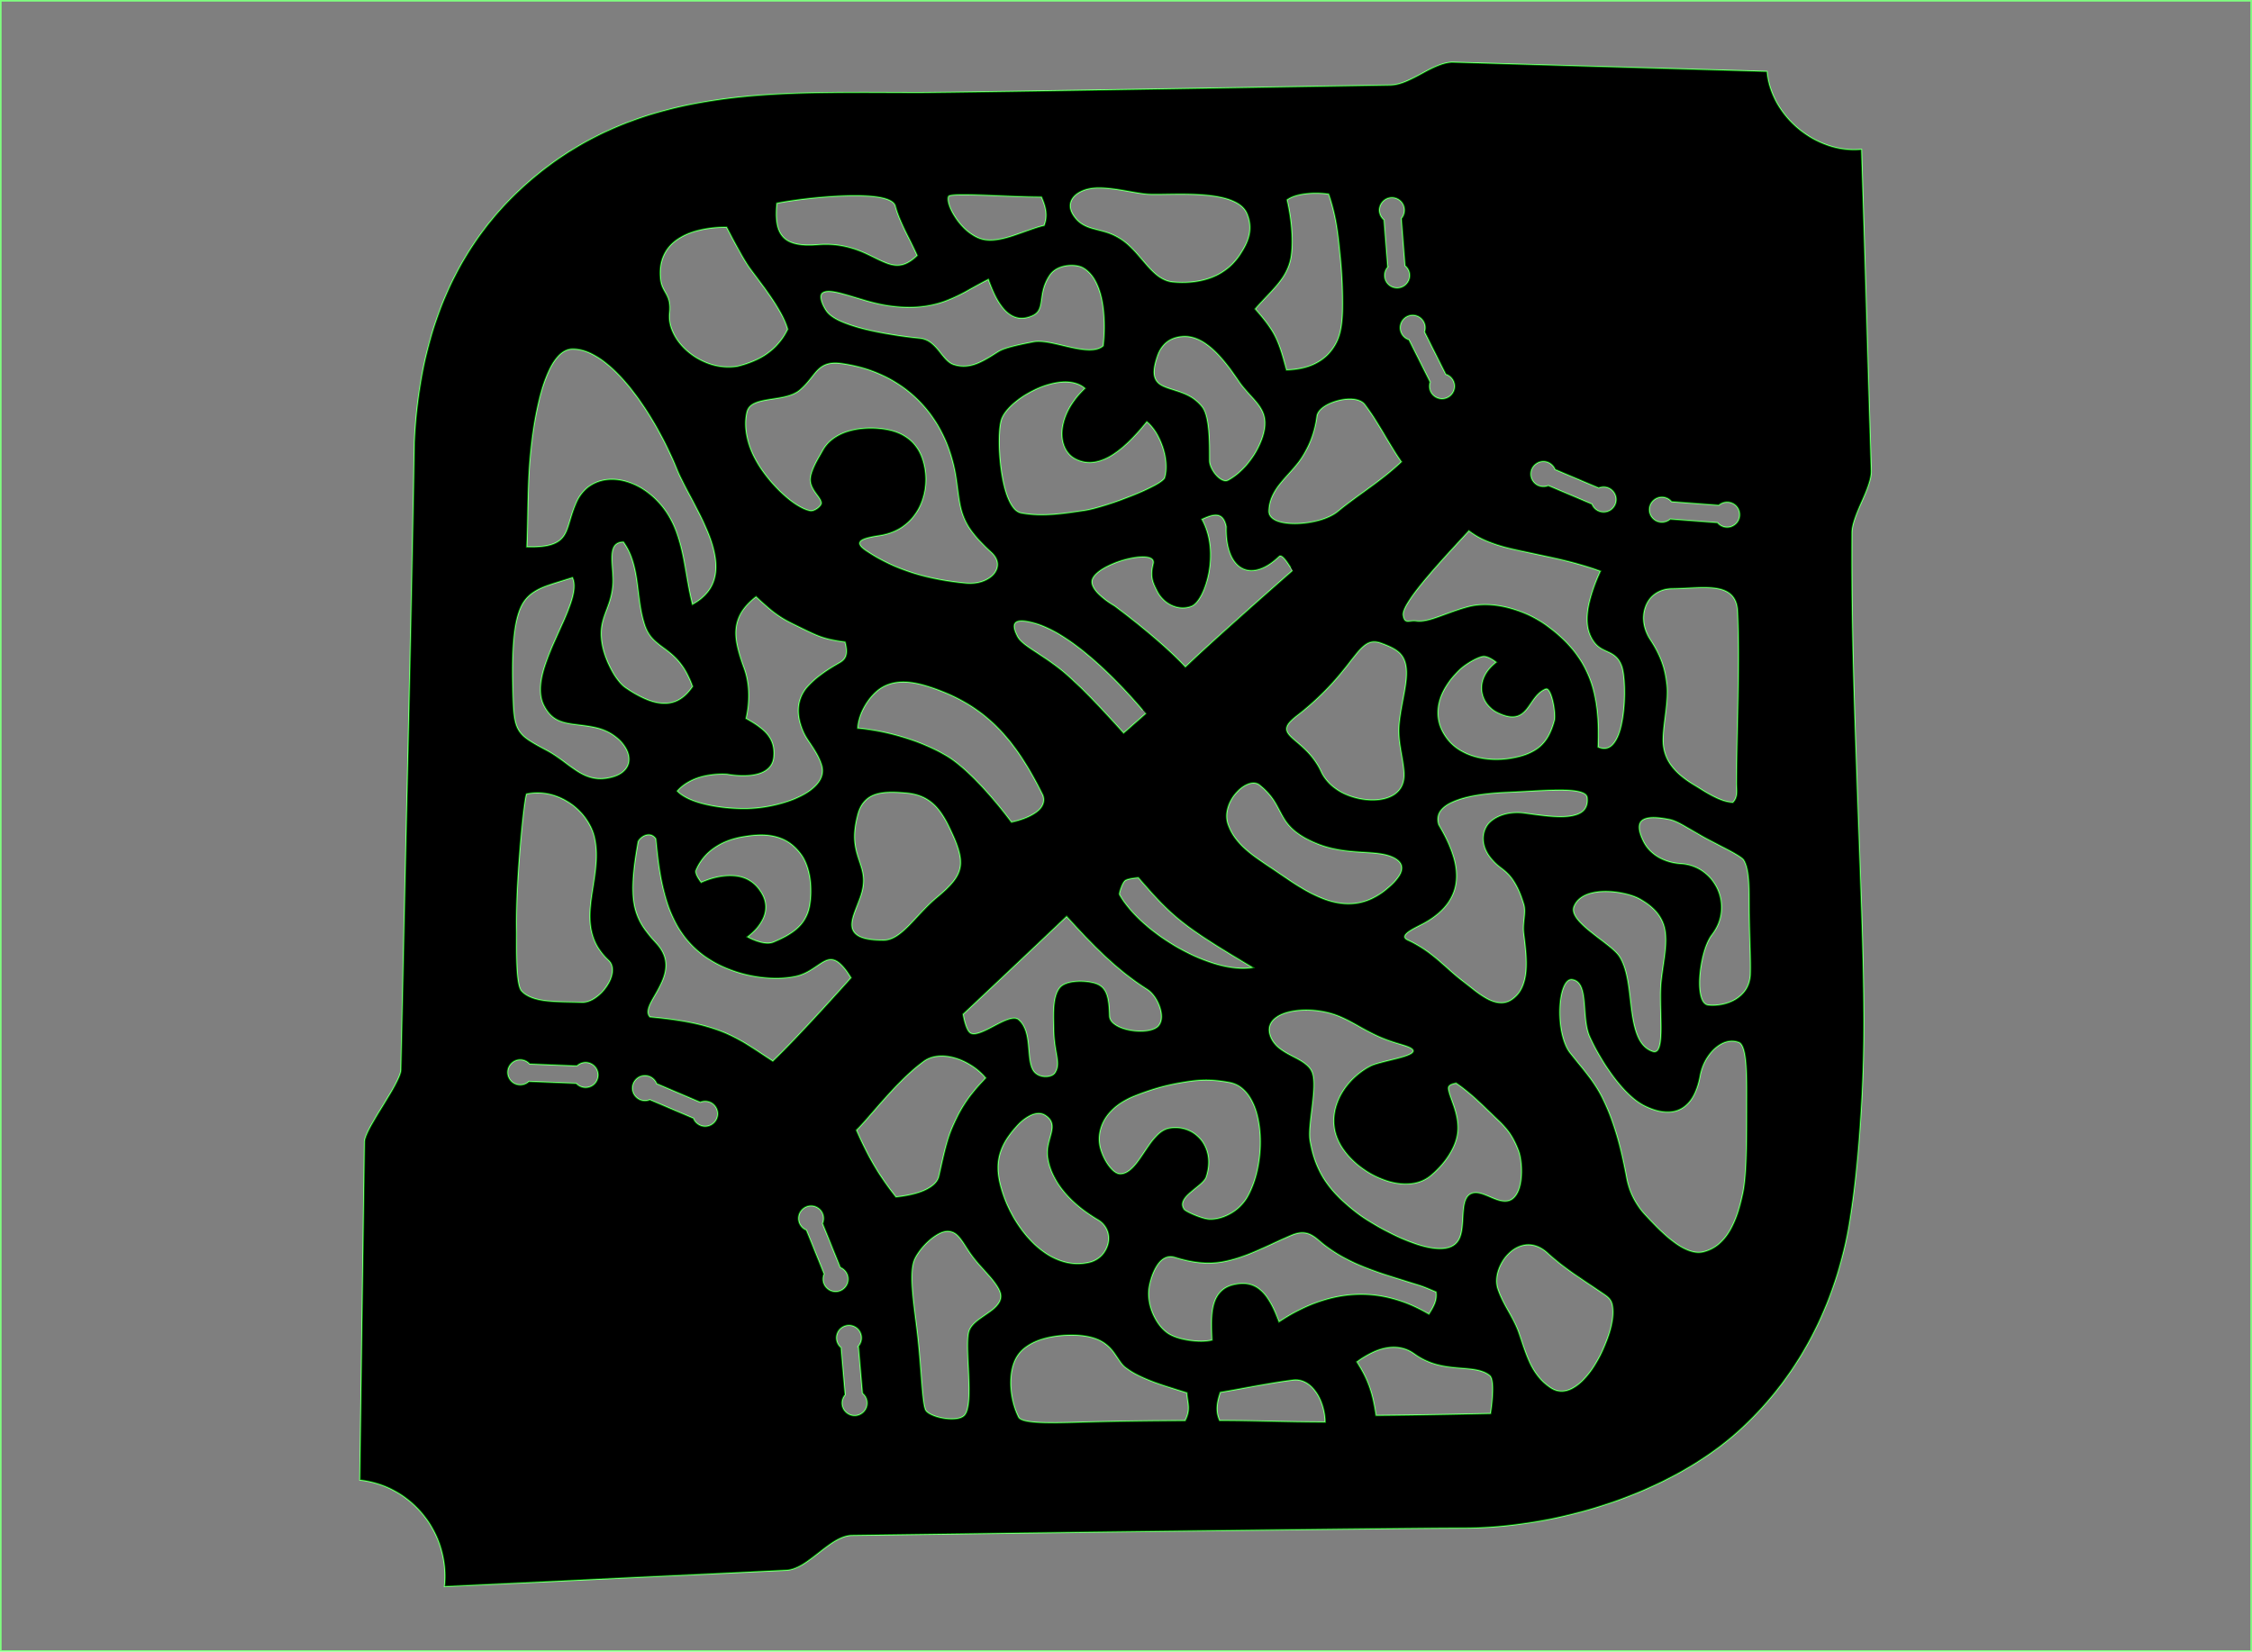 <svg xmlns="http://www.w3.org/2000/svg" viewBox="0 0 1441 1057"><title>FULL_MAP</title><path d="M1197.282,301.25l-6.209-205.587C1162,98.5,1133.053,74.283,1130.625,45.781L929.017,39.858c-12.9.625-25.971,14.186-39.103,14.662,0,0-275.461,4.755-301.826,4.775-90.98.069-179.757-5.829-252.395,59.457C288.236,161.408,268.189,218.695,265.254,282.903,264.804,325.986,256.582,684.742,256.582,684.742c-.395,8.664-22.825,37.254-23.283,45.746L230.332,947.011C264.333,950.833,288,981.833,284.5,1015.161l218.982-10.449c13.534-.845,27.29-21.619,41.179-22.299,0,0,353.155-4.809,390.663-4.68,60.519.207,132.782-21.831,177.45-62.371,40.185-36.472,63.847-85.501,71.607-139.508.453-3.152,8.301-53.262,8.137-123.446-.2-85.56-8.417-201.925-7.577-311.64C1185.028,329.455,1197.595,312.262,1197.282,301.25Zm-141.945,24.276a8.103,8.103,0,0,1,14.298-4.581l30.174,2.311a8.107,8.107,0,1,1-.864,11.286l-30.174-2.311a8.103,8.103,0,0,1-13.434-6.705Zm14.609,51.093c19.717-.163,40.998-5.401,41.993,14.607,1.634,32.857-.604,77.621-.734,109.972-.017,4.184,1.176,8.735-2.336,12.325-8.424-.251-18.01-6.996-25.281-11.395-12.118-7.331-19.722-16.094-19.561-28.879.144-11.452,3.719-24.675,2.456-35.219-1.307-10.91-3.861-18.424-10.822-29.07C1046.636,395.158,1052.85,376.76,1069.946,376.619Zm-89.838-76.446a8.103,8.103,0,0,1,15.013.204l27.873,11.786a8.107,8.107,0,1,1-4.408,10.425L990.712,310.802a8.103,8.103,0,0,1-10.604-10.629Zm-1.933,53.36c15.235,3.199,31.434,6.464,45.97,11.919-8.888,19.799-11.625,35.167-4.082,45.312,5.851,7.869,13.833,4.617,17.836,15.636,3.633,9.997,3.069,60.298-15.438,51.633,1.404-33.861-4.692-57.899-34.09-78.573-12.55-8.826-32.553-15.175-48.264-11.289-13.436,3.323-25.927,10.549-33.882,9.273-4.425-.71-7.445,2.484-8.444-3.724-1.242-7.721,24.434-35.064,42.123-54.145C950.348,347.683,963.834,350.523,978.174,353.534Zm79.285,319.384c-18.751-6.393-10.244-45.295-21.709-61.418-6.004-8.443-32.734-21.765-28.702-31.509,5.843-14.122,32.999-10.127,42.501-4.695,23.201,13.261,15.854,29.744,13.479,52.957C1061.273,645.403,1066.5,676,1057.459,672.918ZM960.435,555.25c3.869,2.946,9.72,7.003,14.708,23.303,1.648,5.387-.871,11.865-.026,18.621,2.061,16.476,4.347,34.61-7.913,42.626-10.405,6.804-22.573-5.441-31.014-11.727-10.898-8.116-19.357-19.073-35.357-26.407-7.146-3.275,5.966-8.538,10.417-11.019C940.633,574.269,933.75,550,920.5,527.75c-4.646-14.324,18.803-19.829,43.736-20.845,24.389-.994,50.763-4.057,51.514,3.591,1.572,16.004-20.974,12.658-40.428,9.897-10.313-1.463-20.177,2.325-23.822,8.106C946.814,535.933,948.784,546.378,960.435,555.25ZM839.707,686.677c-3.711-10.622-22.646-10.752-27.009-23.949-4.287-12.967,13.6-18.064,29.887-16.125,21.8,2.595,27.629,14.417,53.781,21.623,23.494,6.474-11.5,9.938-19.248,13.919C862.916,689.442,851.259,705.292,854,722.179c3.921,24.149,42.784,45.727,61.48,30.027,10.844-9.106,16.966-20.198,17.313-29.442.403-10.722-5.272-20.304-6.092-25.886-.377-2.567,2.273-3.288,5.012-3.885,9.733,6.628,17.479,14.681,23.838,20.733,6.708,6.384,11.873,10.88,16.2,22.511,3.35,9.005,3.365,30.958-7.441,32.403-7.712,1.031-16.876-7.985-23.202-4.658-7.532,3.961-2.877,20.825-7.548,29.249-9.656,17.415-54.509-8.627-65.137-16.846-17.114-13.233-26.602-25.187-30.268-46.342C836.369,719.725,843.047,696.239,839.707,686.677ZM748.25,722c-13.212,2.462-19.186,28.808-31.25,29.25-5.781.212-12.478-11.564-13.5-19-1.703-12.394,6.011-24.547,22.51-31.039a144.246,144.246,0,0,1,27.746-8.18c11.985-2.121,19.416-2.902,32.848-.505C809.423,696.599,811.746,741.746,798.5,765.5c-6.083,10.908-17.556,15.101-24.75,14.75-4.362-.213-14.943-4.63-16.214-6.5-5.344-7.864,12.202-14.482,14.214-20.75C778.25,732.75,763.06,719.24,748.25,722Zm-73.856-62.744c.284,15.174,4.814,20.816.773,27.244-2.215,3.522-11.403,3.92-14.5-2.167-4.215-8.283-.222-24.413-9-31.833-5.714-4.83-23.516,11.608-30.333,8.833C617.815,659.901,616.167,649,616.167,649S659.839,607.95,682.5,586.333c16.718,18.417,31.903,34.211,51.833,46.833,6.292,3.985,12.072,17.3,7.167,23.167-5.862,7.011-31.401,3.319-31.667-6.167-.333-11.917-1.399-18.931-10.022-21.16-7.005-1.811-17.826-1.489-21.561,2.994C673.469,637.737,674.202,649.02,674.394,659.256ZM514,468c2.97,6.808,8.861,12.149,11.821,21.5,2.963,9.358-5.666,17.1-17.999,22.056a88.111,88.111,0,0,1-30.745,5.954c-18.317.141-37.161-3.973-43.827-11.332,11.25-12.927,32.267-10.831,32.267-10.831S493.606,500.98,495,484.25c1-12-5.541-17.572-17.75-24.5,2.067-9.061,2.868-20.752-1.25-32.25-6.266-17.493-10.241-31.823,7.75-45.75,9.794,8.927,13.696,12.658,25.368,18.267,13.307,6.395,16.507,8.672,31.701,10.766C542.65,417.792,541.826,421.56,537.5,424c-8.759,4.94-15.677,9.81-20.75,15.5C509.479,447.656,509.651,458.031,514,468Zm-29.75,99.375c-12.405-14-35.625-2.625-35.625-2.625s-4.379-5.441-3.375-7.875c5.295-12.83,17.492-19.375,29.875-21.5,14.31-2.455,28.141-2.054,37.871,11.768,5.849,8.31,7.022,22.12,5.129,32.607-2.339,12.962-12.175,18.475-23,23.125-6.528,2.804-17-3.375-17-3.375S499.817,584.944,484.25,567.375ZM399,346.75c11.053,15.687,7.554,33.66,13.5,52.75,5.405,17.355,21.25,12.75,30.75,39.784-11.301,16.98-27.092,11.578-42.776,1.03-7.129-4.795-13.745-18.949-15.299-28.063-2.884-16.924,5.18-20.937,6.825-37.5C393.125,363.418,387,346.75,399,346.75Zm127.5-58.5c-1.964,3.591-8,13-7.929,18.812.082,6.691,7.427,11.469,7.02,15.166-.185,1.68-4.332,5.263-7.346,4.64-10.351-2.141-25.231-16.798-33.089-29.621-7.539-12.302-9.482-24.26-7.396-33.386,2.616-11.444,24.001-5.786,34.114-14.453,10.607-9.09,10.7-19.1,26.722-16.887,39.546,5.464,67.151,33.103,73.272,73.126,1.809,11.827,2.1,19.338,5.601,26.974C620.275,338.739,625.141,344.937,634.5,353.5c10.057,9.202-.643,21.255-16.5,19.75-22.971-2.18-44.548-7.854-63.75-20.75-9.331-6.266-1.851-8.334,8.485-9.855,23.002-3.383,32.256-24.882,28.979-43.096C589.43,286.856,582.09,276.759,564.75,274.5,550.538,272.649,533.305,275.811,526.5,288.25Zm22.25,233c4.016-14.937,16.505-15.164,30.733-13.965,14.516,1.224,21.567,8.674,28.017,22.033,11.248,23.297,10.2,29.992-8.167,45.182C585.891,585.618,577,601.751,565.25,601.75c-29.251-.003-19.565-14.364-14.917-27.417C558.169,552.331,540.994,550.098,548.75,521.25ZM605,483.333c-26.404-15.285-56.296-17.325-56.296-17.325S548.83,455.425,558.167,445c9.004-10.054,21.067-10.396,35.167-6,37.85,11.8,56.553,34.5,74.082,69.792,4.495,12.736-20.248,17.375-20.248,17.375S623.952,494.304,605,483.333Zm83.286-189.675c13.362,6.912,28.454-2.62,45.506-23.89,8.512,6.557,14.996,24.546,11.537,35.929-1.545,5.086-37.765,19.02-51.333,21.025-13.101,1.936-26.651,4.287-40.548,1.65-13.371-2.537-16.189-47.555-13-59.215,3.869-14.145,39.486-33.487,53.904-20.657C675.601,266.264,676.099,287.354,688.286,293.658ZM898.5,493.5c1.256,14-9.66,19.074-22.164,18.459-12.023-.591-25.516-6.365-31.071-18.223-7.708-16.454-21.5-20.755-22.065-26.881-.216-2.337,1.494-4.941,6.203-8.586a177.707,177.707,0,0,0,23.281-21.42c16.667-18.406,19.442-29.54,31.149-25.349,9.505,3.403,14.535,6.618,15.913,14.492,1.734,9.904-3.027,23.331-4.333,36.999C894.334,474.28,897.548,482.889,898.5,493.5Zm-140-66.667c-16.591-17.89-45.333-39-45.333-39s-17.758-10.078-14.103-17.657C704.226,359.468,740.6,350.498,738,360.75c-2.119,8.355-.169,12.258,2.47,17.426,4.625,9.057,14.439,12.782,22.004,9.652,8.552-3.538,18.392-34.419,6.468-55.594,6.675-3.026,13.792-5.732,15.807,4.789-.797,25.921,14.417,37.478,33.771,18.932,2.359-2.261,8.527,9.24,8.527,9.24S781.032,405.323,758.5,426.833ZM719.852,563.445c1.716-1.37,8.578-1.9,8.578-1.9,21.767,25.182,27.939,30.649,73.347,57.665-25.981,4.643-71.329-21.725-85.529-46.735C715.732,572.166,717.953,564.961,719.852,563.445ZM687.167,436C671,420.167,654.591,414.371,651,407.333c-4.167-8.166-3.094-12.772,11.667-8.457,31.244,9.134,70.5,57.791,70.5,57.791l-14.201,12.495S697.892,445.486,687.167,436ZM809.471,272.161c-.738,11.448-10.416,27.963-23.494,35.146-4.711,2.587-12.162-6.998-12.144-12.474.04-12.174-.021-28.262-4.432-34.125-13.233-17.59-38.618-5.157-28.893-32.932,3.248-9.278,10.04-12.34,16.921-12.605,12.66-.487,24.008,11.881,34.991,28.275C800.192,255.044,810.277,259.659,809.471,272.161ZM785.812,527.94C780.374,513.368,798.18,496.017,806,502.25c17.25,13.75,9.615,24.992,33.421,36.099C862.25,549,882.607,542.193,893.667,549.833,899.538,553.889,898.014,560.301,887,569.25c-24,19.5-47.739,4.018-68.02-9.993C804.518,549.266,791.151,542.25,785.812,527.94ZM958.333,456C978.5,465.833,977.086,445.431,989,440.833c3.902-1.506,6.855,15.867,5.667,20.334-3.956,14.867-11.416,21.355-28,24.166-15.092,2.559-31.783-1.204-40.334-12.043-12.871-16.317-4.265-33.764,8.167-45.29,3.897-3.613,11.685-7.898,14.728-8.069,3.347-.188,8.284,3.819,8.284,3.819C942.46,435.478,947.614,450.773,958.333,456ZM911.189,206.098a8.078,8.078,0,0,1,.412,6.281l13.569,27.05a8.107,8.107,0,1,1-10.117,5.075l-13.569-27.05a8.106,8.106,0,1,1,9.705-11.356ZM890.013,126.41a8.103,8.103,0,0,1,6.746,13.414l2.403,30.167a8.107,8.107,0,1,1-11.283.899l-2.403-30.167a8.103,8.103,0,0,1,4.537-14.312Zm-16.713,132.302c8.594,11.167,14.96,24.484,23.534,36.813-13.304,12.613-27.272,20.738-40.998,31.992-11.322,9.283-44.47,11.364-44.002-.674.526-13.513,10.878-20.506,19.164-31.295a62.186,62.186,0,0,0,11.543-29.136C843.576,257.391,867.357,250.99,873.3,258.712ZM823.499,127.869c6.71-4.889,20.08-4.824,26.705-3.74,4.521,12.68,5.951,24.638,7.158,36.76a291.368,291.368,0,0,1,1.82,37.739c-.32,11.498-1.976,18.28-6.341,24.511-5.227,7.461-14.337,13.263-29.689,13.689-5.111-18.401-6.292-23.476-20.09-39.127,10.767-12.451,21.134-19.789,23.074-34.217C827.476,153.505,826.25,139.668,823.499,127.869Zm-121.996-7.688c10.905-.421,24.61,3.413,32.901,3.986,13.597.938,56.381-4.098,63.515,12.284,4.158,9.549,1.54,17.745-4.685,26.943-10.976,16.216-29.199,18.376-42.763,17.144-13.103-1.191-19.523-17.346-31.543-26.262-11.995-8.898-22.595-5.549-30.093-13.776C679.029,129.741,688.195,120.695,701.503,120.181Zm-94.669,5.486C608.143,122.839,644.518,126,666.5,126c2.795,6.373,4.129,12.115,1.7,18.333-11.506,2.5-28.128,11.955-39.7,8.834C614.772,149.463,604.623,130.439,606.833,125.667Zm-6.993,68.527c13.001-3.602,22.307-10.534,32.66-15.527,6.782,19.53,15.566,28.83,28,23.333,8.917-3.942,2.861-13.887,11.167-26,5.004-7.298,16.693-7.286,21.167-4.833,15.5,8.5,14.652,39.286,13.172,50.166-8.952,8.064-33.01-4.795-44.672-2.5-6.122,1.205-17.713,3.336-22.08,6-8.556,5.218-17.687,12.29-29.086,8.554C602.449,230.858,599.622,217.54,588.333,216.5c-12.667-1.167-50.877-6.202-59.168-16.87-2.034-2.618-5.873-9.932-2.96-12.203,5.462-4.26,23.78,5.283,41.849,8.056C581.145,197.491,591.291,196.562,599.84,194.194ZM497,130c9.914-2.332,72.696-10.691,76,1.833,2.789,10.573,9,20.5,13.985,31.667-18.949,18.569-27.485-9.708-63.651-6.833C503.776,158.221,494.5,153,497,130Zm-32,15.333s9.811,19.186,14.408,25.619c6.638,9.29,20.93,26.412,24.759,39.715-6.79,13.706-17.988,20.342-32.333,23.833-22.604,3.752-45.471-15.935-43.5-34.167C429.667,188,423.523,187.93,422.57,178.5,419,143.167,465,145.333,465,145.333ZM339.046,293.231C342.598,254.632,351.475,223.25,366.5,223.25c24.5,0,52.742,42.37,66.75,77,9.941,24.574,44.719,67.6,9.75,86.625-6.455-25.567-4.917-51.823-26.42-70.034C400.073,302.862,377.476,302.799,369,321.25c-8.132,17.701-2.357,29.646-32,28.75C337.75,334.75,337.398,311.149,339.046,293.231Zm35.339,402.749a8.078,8.078,0,0,1-5.695-2.682l-30.237-1.23a8.107,8.107,0,1,1,.46-11.309l30.237,1.23a8.106,8.106,0,1,1,5.235,13.991ZM372.25,641.492c-14.756-.581-31.763.627-38.75-7.493-3.856-4.482-2.958-31.334-3.088-37.869-.647-32.358,4.755-84.416,6.422-88.123,19.482-4.244,39.405,9.909,43.667,27.809,6.477,27.205-15.506,55.644,9.002,78.67C397.789,622.274,383.923,641.951,372.25,641.492ZM388,498.125c-15.592,2.384-23.937-10.23-37.75-17.625-19.486-10.431-21.42-11.473-22.134-35.726-.445-15.114-1.014-40.002,4.134-54.024,5.207-14.182,17-15.661,34.137-21.254,7.857,16.679-29.585,58.99-18.335,81.74,6.946,14.047,18.089,10.914,33.085,14.234C402.711,470.248,412.938,494.312,388,498.125Zm70.667,217.751a8.103,8.103,0,0,1-15.012-.24l-27.845-11.853a8.107,8.107,0,1,1,4.433-10.414l27.844,11.853a8.103,8.103,0,0,1,10.579,10.654ZM494.5,679.085C472.479,664.833,462.25,655,415.833,650.833,408,642.758,438.25,623.5,420,603.75c-14.769-15.983-18.805-25.651-11.795-65.262C410.498,534.243,416.75,532,419.75,536.75c3.216,33.977,8.758,65.95,42.25,81.5,15.274,7.091,33.683,9.406,47.167,6.417,17.414-3.861,20.833-22.667,35.494,1C544.66,625.667,511.133,663.302,494.5,679.085Zm32.669,142.441a8.078,8.078,0,0,1,.095-6.294l-11.346-28.055a8.107,8.107,0,1,1,10.493-4.243l11.346,28.055a8.106,8.106,0,1,1-10.588,10.538Zm20.367,84.371a8.103,8.103,0,0,1-6.833-13.369l-2.599-30.151a8.107,8.107,0,1,1,11.277-.972l2.599,30.15a8.103,8.103,0,0,1-4.444,14.341Zm.374-182.717c8.241-7.805,25.495-31.279,43.151-44.096,11.413-8.285,30.571-.517,39.771,10.707-10.43,10.866-15.89,18.702-21.582,32.05-4.081,9.569-5.927,20.471-8.439,30.908C598.039,764.26,573.25,766,573.25,766,561.6,751.274,555.079,739.412,547.91,723.181ZM620.25,851.5c-3.417,9.729,3.713,46.836-3.083,54.188-4.411,4.772-21.271,1.57-24.656-2.841-2.455-3.2-2.912-24.763-5.345-47.319-1.989-18.434-5.625-37.532-2.713-47.81,2.125-7.498,14.363-20.4,22.38-19.883,7.151.461,9.204,7.886,16.123,16.95C629.303,813.098,640.855,822.789,640.5,829.75,640.02,839.17,623.294,842.833,620.25,851.5Zm30.997-131.728c4.044-4.362,11.803-9.849,17.539-6.252,10.215,6.406-.044,15.274,1.665,26.951,2.397,16.378,15.765,30.347,31.883,39.826,12.463,7.33,7.436,24.454-4.932,27.497-24.878,6.122-46.388-18.315-54.901-41.495C635.042,745.987,638.027,734.033,651.247,719.772ZM758.366,909.141c-5.141,0-31.736.107-57.12.76-24.14.621-47.185,1.928-49.642-3.142-6.561-13.542-7.234-32.746,1.489-41.954,7.274-7.678,20.3-10.578,32.473-10.578,27.184,0,27.146,14.875,34.532,20.685,9.992,7.86,27.31,12.442,39.414,16.28C760.074,898.206,762.175,901.88,758.366,909.141Zm21.981-.083c-2.822-5.745-1.748-12.134.444-18.196,14.732-2.399,32.291-6.147,46.611-7.856,12.729-1.519,20.633,14.474,20.633,27.051C823.794,910.058,802.304,909.058,780.347,909.058Zm38.049-63.147c-6.286-16.553-13.252-27.667-29.178-23.756-15.354,3.771-14.233,20.718-13.602,35.415-7.736,2.095-22.687-.097-28.93-4.731-8.087-6.003-13.31-19.105-11.492-29.298,1.186-6.65,5.989-22.393,16.668-19.022,10.723,3.386,20.679,4.564,30.328,2.884,14.714-2.562,28.714-10.445,43.633-16.864,6.937-2.985,11.877-2.384,17.652,2.714,9.946,8.78,21.235,14.413,33.025,18.858,10.48,3.95,21.357,6.961,32.041,10.407,3.653,1.178,7.166,2.831,10.445,4.145.64,5.323-1.089,8.814-4.657,14.321-15.452-9.12-30.944-13.141-46.341-12.561C851.289,829.052,834.701,835.093,818.396,845.911Zm135.425,58.7s-46.607,1.064-73.388,1.203c-2.408-15.516-4.961-22.648-12.29-34.387,12.725-9.321,26.003-13.144,37.154-4.997,18.102,13.224,38.227,5.611,47.998,13.703C957.313,883.458,953.821,904.61,953.821,904.61Zm71.676-40.369C1017.593,881.558,1004.104,896.166,992,888c-13.073-8.82-15.765-22.946-20.617-36.249-3.403-9.33-9.902-17.238-13.064-26.99-4.88-15.05,14.39-39.104,31.939-23.04,11.289,10.333,22.546,17.06,35.044,25.617,2.838,1.943,5.562,3.625,6.42,7.334C1033.572,842.67,1030.2,853.935,1025.497,864.241ZM1117.769,700.751c-.079,21.687.325,49.202-2.491,62.763-3.442,16.572-9.793,33.858-25.318,37.632-12.16,2.956-27.294-13.003-36.706-23.1a47.708,47.708,0,0,1-12.593-24.783c-3.229-17.766-7.999-36.424-16.109-52.036-5.35-10.298-12.718-18.142-20.047-27.548C994.761,661.174,996.5,625.5,1006,626.75c11.283,1.485,5.629,24.187,11.5,37,6.518,14.225,20.811,37.076,35.25,44,18.96,9.092,31.274,1.456,35-19.25,2.487-13.82,14.231-25.691,25.01-21.505C1117.239,668.735,1117.833,683.154,1117.769,700.751Zm2.355-77.271c-.594,15.237-15.913,20.884-26.96,19.77-9.914-1-5.64-35.143,2.086-45,14.5-18.5,2-44.25-19.75-45.5-10.679-.614-19.949-6.016-24-14.346-5.963-12.263-2.842-18.051,16.75-14.154,5.047,1.004,11.736,5.582,20.92,10.751,10.282,5.787,24.929,12.314,26.718,15.395,4.076,7.022,3.362,20.327,3.527,34.103C1119.593,599.388,1120.462,614.826,1120.124,623.48Z" id="INNER_MAP"/><g style="opacity:0.5"><path d="M.5.5v1056h1440V.5ZM233.299,730.488c.458-8.493,22.888-37.083,23.283-45.746,0,0,8.222-358.756,8.671-401.839,2.935-64.209,22.983-121.495,70.441-164.151,72.637-65.286,161.414-59.387,252.395-59.457C614.453,59.275,889.915,54.52,889.915,54.52c13.131-.476,26.203-14.037,39.103-14.662L1130.625,45.781C1133.053,74.283,1162,98.5,1191.073,95.663l6.209,205.587c.313,11.012-12.254,28.204-12.341,39.517-.84,109.715,7.377,226.08,7.577,311.64.164,70.184-7.684,120.293-8.137,123.446-7.76,54.006-31.423,103.036-71.607,139.508-44.668,40.54-116.931,62.579-177.45,62.371-37.508-.128-390.663,4.68-390.663,4.68-13.889.68-27.645,21.454-41.179,22.299L284.5,1015.161c3.5-33.327-20.167-64.327-54.168-68.15Z" style="stroke:lime;stroke-miterlimit:10"/><path d="M564.75,274.5c17.34,2.259,24.68,12.356,26.964,25.05,3.277,18.214-5.977,39.713-28.979,43.096-10.336,1.52-17.815,3.588-8.485,9.855,19.202,12.896,40.779,18.57,63.75,20.75,15.857,1.505,26.557-10.548,16.5-19.75-9.359-8.563-14.225-14.761-17.031-20.879-3.501-7.636-3.793-15.147-5.601-26.974-6.121-40.023-33.726-67.662-73.272-73.126-16.022-2.213-16.115,7.797-26.722,16.887-10.112,8.666-31.498,3.009-34.114,14.453-2.086,9.126-.142,21.084,7.396,33.386,7.858,12.823,22.738,27.48,33.089,29.621,3.014.623,7.161-2.96,7.346-4.64.406-3.696-6.939-8.475-7.02-15.166C518.5,301.25,524.536,291.841,526.5,288.25,533.305,275.811,550.538,272.649,564.75,274.5Z" style="stroke:lime;stroke-miterlimit:10"/><path d="M838.156,730.043c3.665,21.155,13.154,33.109,30.268,46.342,10.628,8.218,55.481,34.261,65.137,16.846,4.671-8.425.016-25.289,7.548-29.249,6.326-3.327,15.49,5.689,23.202,4.658,10.806-1.445,10.791-23.398,7.441-32.403-4.327-11.631-9.492-16.127-16.2-22.511-6.359-6.052-14.105-14.105-23.838-20.733-2.74.597-5.389,1.318-5.012,3.885.82,5.582,6.495,15.164,6.092,25.886-.348,9.244-6.469,20.336-17.313,29.442-18.696,15.7-57.56-5.878-61.48-30.027-2.741-16.886,8.916-32.737,23.118-40.034,7.748-3.981,42.742-7.445,19.248-13.919-26.152-7.206-31.982-19.028-53.781-21.623-16.287-1.939-34.175,3.158-29.887,16.125,4.364,13.197,23.299,13.327,27.009,23.949C843.047,696.239,836.369,719.725,838.156,730.043Z" style="stroke:lime;stroke-miterlimit:10"/><path d="M369,321.25c8.476-18.451,31.073-18.388,47.58-4.409,21.504,18.211,19.965,44.466,26.42,70.034,34.969-19.024.191-62.05-9.75-86.625-14.008-34.63-42.25-77-66.75-77-15.025,0-23.902,31.382-27.454,69.981C337.398,311.149,337.75,334.75,337,350,366.643,350.896,360.868,338.951,369,321.25Z" style="stroke:lime;stroke-miterlimit:10"/><path d="M1112.76,666.995c-10.778-4.186-22.523,7.685-25.01,21.505-3.726,20.706-16.04,28.342-35,19.25-14.439-6.924-28.732-29.775-35.25-44-5.871-12.813-.217-35.515-11.5-37-9.5-1.25-11.239,34.424-1.496,46.928,7.329,9.407,14.697,17.25,20.047,27.548,8.11,15.612,12.88,34.27,16.109,52.036a47.708,47.708,0,0,0,12.593,24.783c9.412,10.098,24.546,26.056,36.706,23.1,15.525-3.774,21.877-21.059,25.318-37.632,2.816-13.561,2.413-41.076,2.491-62.763C1117.833,683.154,1117.239,668.735,1112.76,666.995Z" style="stroke:lime;stroke-miterlimit:10"/><path d="M509.167,624.667C495.683,627.656,477.274,625.341,462,618.25c-33.492-15.55-39.034-47.523-42.25-81.5-3-4.75-9.252-2.507-11.545,1.738C401.195,578.099,405.231,587.767,420,603.75c18.25,19.75-12,39.008-4.167,47.083C462.25,655,472.479,664.833,494.5,679.085c16.633-15.784,50.16-53.419,50.16-53.419C530,602,526.58,620.806,509.167,624.667Z" style="stroke:lime;stroke-miterlimit:10"/><path d="M465.517,495.346S444.5,493.25,433.25,506.177c6.666,7.36,25.51,11.474,43.827,11.332a88.111,88.111,0,0,0,30.745-5.954c12.333-4.955,20.962-12.698,17.999-22.056C522.861,480.149,516.97,474.808,514,468c-4.349-9.969-4.521-20.344,2.75-28.5,5.073-5.69,11.991-10.56,20.75-15.5,4.326-2.44,5.15-6.208,3.319-13.218-15.194-2.094-18.395-4.371-31.701-10.766-11.672-5.609-15.573-9.339-25.368-18.267-17.991,13.927-14.016,28.257-7.75,45.75,4.118,11.498,3.317,23.189,1.25,32.25,12.209,6.928,18.75,12.5,17.75,24.5C493.606,500.98,465.517,495.346,465.517,495.346Z" style="stroke:lime;stroke-miterlimit:10"/><path d="M911.25,590.648c-4.451,2.481-17.563,7.744-10.417,11.019,16,7.333,24.459,18.291,35.357,26.407,8.441,6.286,20.608,18.531,31.014,11.727,12.26-8.016,9.974-26.15,7.913-42.626-.845-6.756,1.674-13.234.026-18.621-4.988-16.3-10.839-20.357-14.708-23.303-11.651-8.872-13.621-19.317-8.935-26.75,3.645-5.781,13.509-9.57,23.822-8.106,19.454,2.76,42,6.106,40.428-9.897-.751-7.648-27.125-4.585-51.514-3.591-24.933,1.016-48.382,6.52-43.736,20.845C933.75,550,940.633,574.269,911.25,590.648Z" style="stroke:lime;stroke-miterlimit:10"/><path d="M380.5,535.817c-4.262-17.9-24.185-32.053-43.667-27.809-1.667,3.706-7.069,55.764-6.422,88.123.131,6.534-.768,33.387,3.088,37.869,6.987,8.12,23.994,6.912,38.75,7.493,11.673.459,25.539-19.219,17.252-27.005C364.994,591.461,386.977,563.022,380.5,535.817Z" style="stroke:lime;stroke-miterlimit:10"/><path d="M1066.483,438.031c1.263,10.544-2.312,23.767-2.456,35.219-.161,12.784,7.443,21.548,19.561,28.879,7.271,4.399,16.857,11.144,25.281,11.395,3.512-3.59,2.32-8.142,2.336-12.325.129-32.351,2.368-77.115.734-109.972-.995-20.008-22.276-14.77-41.993-14.607-17.096.141-23.31,18.539-14.285,32.342C1062.622,419.607,1065.175,427.121,1066.483,438.031Z" style="stroke:lime;stroke-miterlimit:10"/><path d="M914.328,840.984c3.568-5.506,5.297-8.998,4.657-14.321-3.279-1.314-6.792-2.966-10.445-4.145-10.684-3.446-21.561-6.457-32.041-10.407-11.79-4.444-23.079-10.078-33.025-18.858-5.775-5.098-10.715-5.699-17.652-2.714-14.919,6.419-28.918,14.302-43.633,16.864-9.648,1.68-19.604.502-30.328-2.884-10.679-3.372-15.481,12.372-16.668,19.022-1.818,10.193,3.404,23.295,11.492,29.298,6.243,4.635,21.194,6.826,28.93,4.731-.631-14.697-1.752-31.645,13.602-35.415,15.925-3.911,22.891,7.203,29.178,23.756,16.305-10.817,32.893-16.858,49.591-17.487C883.385,827.843,898.876,831.863,914.328,840.984Z" style="stroke:lime;stroke-miterlimit:10"/><path d="M906.225,397.445c7.954,1.276,20.446-5.95,33.882-9.273,15.711-3.886,35.714,2.463,48.264,11.289,29.398,20.674,35.494,44.712,34.09,78.573,18.507,8.665,19.07-41.636,15.438-51.633-4.004-11.019-11.985-7.767-17.836-15.636-7.543-10.146-4.806-25.514,4.082-45.312-14.535-5.455-30.734-8.72-45.97-11.919-14.34-3.011-27.827-5.85-38.27-13.957C922.216,358.657,896.539,386,897.781,393.721,898.78,399.929,901.801,396.736,906.225,397.445Z" style="stroke:lime;stroke-miterlimit:10"/><path d="M568.053,195.483c-18.069-2.772-36.387-12.316-41.849-8.056-2.912,2.271.926,9.586,2.96,12.203,8.291,10.668,46.502,15.703,59.168,16.87,11.289,1.04,14.116,14.358,21.833,16.887,11.4,3.736,20.53-3.336,29.086-8.554,4.368-2.664,15.958-4.795,22.08-6,11.663-2.295,35.72,10.564,44.672,2.5,1.48-10.881,2.328-41.666-13.172-50.166C688.36,168.714,676.671,168.702,671.667,176c-8.306,12.113-2.249,22.058-11.167,26-12.434,5.496-21.218-3.804-28-23.333-10.352,4.994-19.659,11.925-32.66,15.527C591.291,196.562,581.145,197.491,568.053,195.483Z" style="stroke:lime;stroke-miterlimit:10"/><path d="M806,502.25c-7.82-6.233-25.626,11.118-20.188,25.69,5.339,14.31,18.706,21.326,33.168,31.317C839.261,573.268,863,588.75,887,569.25c11.014-8.949,12.538-15.361,6.667-19.417-11.06-7.64-31.417-.833-54.246-11.484C815.615,527.242,823.25,516,806,502.25Z" style="stroke:lime;stroke-miterlimit:10"/><path d="M593.333,439c-14.1-4.396-26.163-4.054-35.167,6-9.336,10.425-9.463,21.008-9.463,21.008S578.596,468.048,605,483.333c18.952,10.971,42.167,42.833,42.167,42.833s24.744-4.639,20.248-17.375C649.886,473.5,631.183,450.8,593.333,439Z" style="stroke:lime;stroke-miterlimit:10"/><path d="M599.333,574.5C617.7,559.31,618.748,552.614,607.5,529.318c-6.45-13.36-13.502-20.81-28.017-22.033-14.228-1.199-26.717-.972-30.733,13.965-7.756,28.848,9.419,31.081,1.583,53.083C545.685,587.386,535.999,601.747,565.25,601.75,577,601.751,585.891,585.618,599.333,574.5Z" style="stroke:lime;stroke-miterlimit:10"/><path d="M883.833,411.5c-11.707-4.191-14.482,6.943-31.149,25.349a177.704,177.704,0,0,1-23.281,21.42c-4.709,3.645-6.419,6.249-6.203,8.586.565,6.126,14.357,10.427,22.065,26.881,5.555,11.858,19.047,17.632,31.071,18.223,12.505.614,23.42-4.46,22.164-18.459-.952-10.611-4.166-19.22-3.087-30.508,1.307-13.668,6.067-27.096,4.334-36.999C898.368,418.118,893.339,414.903,883.833,411.5Z" style="stroke:lime;stroke-miterlimit:10"/><path d="M694.352,248.5c-14.417-12.831-50.035,6.512-53.904,20.657-3.189,11.66-.371,56.678,13,59.215,13.897,2.637,27.447.286,40.548-1.65,13.568-2.005,49.787-15.939,51.333-21.025,3.459-11.383-3.024-29.371-11.537-35.929-17.051,21.27-32.144,30.802-45.506,23.89C676.099,287.354,675.601,266.264,694.352,248.5Z" style="stroke:lime;stroke-miterlimit:10"/><path d="M720.099,874.911c-7.386-5.81-7.349-20.685-34.532-20.685-12.174,0-25.2,2.9-32.473,10.578-8.723,9.208-8.05,28.413-1.489,41.954,2.456,5.07,25.501,3.763,49.642,3.142,25.384-.653,51.979-.76,57.12-.76,3.809-7.261,1.708-10.934,1.147-17.95C747.409,887.353,730.091,882.772,720.099,874.911Z" style="stroke:lime;stroke-miterlimit:10"/><path d="M757.536,773.75c1.271,1.87,11.852,6.287,16.214,6.5,7.194.351,18.667-3.842,24.75-14.75,13.246-23.754,10.923-68.901-11.897-72.973-13.432-2.397-20.862-1.616-32.848.505a144.246,144.246,0,0,0-27.746,8.18C709.511,707.703,701.797,719.856,703.5,732.25c1.022,7.436,7.719,19.212,13.5,19,12.064-.442,18.038-26.788,31.25-29.25,14.81-2.76,30,10.75,23.5,31C769.738,759.268,752.192,765.886,757.536,773.75Z" style="stroke:lime;stroke-miterlimit:10"/><path d="M699.811,629.006c8.623,2.229,9.689,9.244,10.022,21.16.265,9.486,25.805,13.177,31.667,6.167,4.905-5.866-.875-19.182-7.167-23.167-19.93-12.623-35.115-28.417-51.833-46.833C659.839,607.95,616.167,649,616.167,649s1.648,10.901,5.167,12.333C628.151,664.108,645.953,647.67,651.667,652.5c8.778,7.42,4.785,23.551,9,31.833,3.097,6.086,12.285,5.689,14.5,2.167,4.041-6.428-.489-12.07-.773-27.244-.191-10.236-.924-21.519,3.856-27.256C681.985,627.518,692.806,627.195,699.811,629.006Z" style="stroke:lime;stroke-miterlimit:10"/><path d="M718.926,154.276c12.02,8.916,18.441,25.072,31.543,26.262,13.564,1.232,31.787-.928,42.763-17.144,6.225-9.198,8.843-17.395,4.685-26.943C790.784,120.069,748,125.105,734.403,124.167c-8.29-.572-21.995-4.407-32.901-3.986-13.308.514-22.474,9.56-12.669,20.319C696.331,148.727,706.931,145.378,718.926,154.276Z" style="stroke:lime;stroke-miterlimit:10"/><path d="M842.54,266.412a62.186,62.186,0,0,1-11.543,29.136c-8.285,10.789-18.637,17.782-19.164,31.295-.469,12.037,32.68,9.957,44.002.674,13.726-11.254,27.694-19.379,40.998-31.992-8.573-12.329-14.94-25.646-23.534-36.813C867.357,250.99,843.576,257.391,842.54,266.412Z" style="stroke:lime;stroke-miterlimit:10"/><path d="M1025.302,827.339c-12.498-8.557-23.756-15.284-35.044-25.617-17.55-16.064-36.819,7.989-31.939,23.04,3.162,9.752,9.661,17.66,13.064,26.99C976.235,865.054,978.927,879.18,992,888c12.104,8.166,25.593-6.442,33.497-23.759,4.703-10.305,8.075-21.57,6.226-29.567C1030.864,830.964,1028.14,829.282,1025.302,827.339Z" style="stroke:lime;stroke-miterlimit:10"/><path d="M803.061,197.701c13.799,15.651,14.979,20.725,20.09,39.127,15.352-.426,24.462-6.228,29.689-13.689,4.365-6.231,6.021-13.014,6.341-24.511a291.368,291.368,0,0,0-1.82-37.739c-1.207-12.122-2.637-24.08-7.158-36.76-6.624-1.084-19.994-1.15-26.705,3.74,2.751,11.799,3.978,25.636,2.636,35.615C824.195,177.913,813.828,185.25,803.061,197.701Z" style="stroke:lime;stroke-miterlimit:10"/><path d="M818.521,355.954c-19.354,18.546-34.568,6.989-33.771-18.932-2.015-10.521-9.132-7.815-15.807-4.789,11.924,21.175,2.084,52.056-6.468,55.594-7.566,3.13-17.379-.595-22.004-9.652-2.639-5.167-4.59-9.07-2.47-17.426,2.6-10.252-33.773-1.282-38.937,9.426-3.654,7.579,14.103,17.657,14.103,17.657s28.742,21.11,45.333,39c22.532-21.511,68.548-61.639,68.548-61.639S820.88,353.694,818.521,355.954Z" style="stroke:lime;stroke-miterlimit:10"/><path d="M428.333,200.333c-1.971,18.232,20.896,37.919,43.5,34.167,14.346-3.492,25.544-10.127,32.333-23.833-3.828-13.303-18.121-30.424-24.759-39.715C474.811,164.519,465,145.333,465,145.333s-46-2.167-42.43,33.167C423.523,187.93,429.667,188,428.333,200.333Z" style="stroke:lime;stroke-miterlimit:10"/><path d="M606.833,787.835c-8.017-.517-20.255,12.385-22.38,19.883-2.913,10.278.724,29.375,2.713,47.81,2.433,22.556,2.89,44.12,5.345,47.319,3.385,4.411,20.245,7.613,24.656,2.841,6.796-7.352-.334-44.459,3.083-54.188,3.044-8.666,19.77-12.33,20.25-21.75.355-6.961-11.197-16.652-17.543-24.965C616.037,795.721,613.984,788.295,606.833,787.835Z" style="stroke:lime;stroke-miterlimit:10"/><path d="M350.25,480.5c13.813,7.395,22.158,20.009,37.75,17.625,24.937-3.812,14.711-27.877-6.863-32.654-14.995-3.32-26.138-.187-33.085-14.234-11.25-22.75,26.192-65.062,18.335-81.74C349.25,375.089,337.457,376.568,332.25,390.75c-5.148,14.021-4.579,38.91-4.134,54.024C328.83,469.027,330.764,470.069,350.25,480.5Z" style="stroke:lime;stroke-miterlimit:10"/><path d="M600.811,752.75c2.513-10.437,4.359-21.339,8.439-30.908,5.692-13.348,11.152-21.184,21.582-32.05-9.2-11.224-28.358-18.991-39.771-10.707-17.656,12.816-34.91,36.29-43.151,44.096C555.079,739.412,561.6,751.274,573.25,766,573.25,766,598.039,764.26,600.811,752.75Z" style="stroke:lime;stroke-miterlimit:10"/><path d="M697.402,807.794c12.368-3.044,17.395-20.167,4.932-27.497-16.117-9.48-29.486-23.448-31.883-39.826-1.709-11.677,8.55-20.545-1.665-26.951-5.736-3.597-13.495,1.89-17.539,6.252-13.22,14.261-16.205,26.215-8.745,46.528C651.014,789.479,672.524,813.916,697.402,807.794Z" style="stroke:lime;stroke-miterlimit:10"/><path d="M385.175,412.25c1.553,9.115,8.169,23.269,15.299,28.063,15.684,10.548,31.476,15.95,42.776-1.03C433.75,412.25,417.905,416.855,412.5,399.5c-5.946-19.09-2.447-37.063-13.5-52.75-12,0-5.875,16.668-7,28C390.355,391.313,382.291,395.326,385.175,412.25Z" style="stroke:lime;stroke-miterlimit:10"/><path d="M757.43,215.17c-6.881.265-13.673,3.327-16.921,12.605-9.725,27.775,15.66,15.342,28.893,32.932,4.411,5.864,4.472,21.952,4.432,34.125-.018,5.476,7.433,15.061,12.144,12.474,13.078-7.183,22.756-23.698,23.494-35.146.806-12.502-9.28-17.117-17.051-28.716C781.437,227.052,770.09,214.684,757.43,215.17Z" style="stroke:lime;stroke-miterlimit:10"/><path d="M1075.5,552.75c21.75,1.25,34.25,27,19.75,45.5-7.726,9.857-12,44-2.086,45,11.047,1.114,26.365-4.533,26.96-19.77.338-8.654-.531-24.093-.709-38.98-.165-13.777.548-27.082-3.527-34.103-1.788-3.081-16.436-9.609-26.718-15.395-9.184-5.169-15.874-9.747-20.92-10.751-19.592-3.897-22.713,1.89-16.75,14.154C1055.551,546.734,1064.821,552.136,1075.5,552.75Z" style="stroke:lime;stroke-miterlimit:10"/><path d="M905.298,866.429c-11.152-8.147-24.429-4.324-37.154,4.997,7.328,11.739,9.882,18.871,12.29,34.387,26.781-.14,73.388-1.203,73.388-1.203s3.492-21.152-.525-24.478C943.525,872.041,923.4,879.653,905.298,866.429Z" style="stroke:lime;stroke-miterlimit:10"/><path d="M957.512,423.75s-4.937-4.007-8.284-3.819c-3.043.171-10.831,4.456-14.728,8.069-12.431,11.526-21.038,28.973-8.167,45.29,8.55,10.839,25.242,14.602,40.334,12.043,16.584-2.812,24.044-9.3,28-24.166,1.188-4.466-1.764-21.84-5.667-20.334-11.914,4.598-10.5,25-30.667,15.167C947.614,450.773,942.46,435.478,957.512,423.75Z" style="stroke:lime;stroke-miterlimit:10"/><path d="M478.125,599.5s10.472,6.179,17,3.375c10.825-4.65,20.661-10.163,23-23.125,1.892-10.487.72-24.297-5.129-32.607-9.73-13.822-23.561-14.223-37.871-11.768-12.383,2.125-24.58,8.67-29.875,21.5-1.004,2.434,3.375,7.875,3.375,7.875s23.22-11.375,35.625,2.625C499.817,584.944,478.125,599.5,478.125,599.5Z" style="stroke:lime;stroke-miterlimit:10"/><path d="M523.333,156.667C559.5,153.792,568.036,182.069,586.985,163.5,582,152.333,575.789,142.406,573,131.833c-3.304-12.524-66.086-4.165-76-1.833C494.5,153,503.776,158.221,523.333,156.667Z" style="stroke:lime;stroke-miterlimit:10"/><path d="M1049.549,575.296c-9.503-5.432-36.658-9.426-42.501,4.695-4.032,9.743,22.698,23.065,28.702,31.509,11.466,16.123,2.958,55.025,21.709,61.418,9.041,3.082,3.814-27.514,5.569-44.665C1065.404,605.04,1072.75,588.557,1049.549,575.296Z" style="stroke:lime;stroke-miterlimit:10"/><path d="M662.667,398.876c-14.761-4.315-15.833.291-11.667,8.457,3.591,7.038,20,12.834,36.167,28.667,10.725,9.486,31.799,33.161,31.799,33.161l14.201-12.495S693.911,408.01,662.667,398.876Z" style="stroke:lime;stroke-miterlimit:10"/><path d="M628.5,153.167c11.572,3.122,28.195-6.334,39.7-8.834,2.429-6.218,1.094-11.961-1.7-18.333-21.982,0-58.357-3.161-59.667-.333C604.623,130.439,614.772,149.463,628.5,153.167Z" style="stroke:lime;stroke-miterlimit:10"/><path d="M827.402,883.007c-14.32,1.708-31.879,5.457-46.611,7.856-2.192,6.062-3.266,12.45-.444,18.196,21.957,0,43.448,1,67.688,1C848.034,897.48,840.131,881.488,827.402,883.007Z" style="stroke:lime;stroke-miterlimit:10"/><path d="M716.248,572.474c14.2,25.011,59.548,51.378,85.529,46.735C756.369,592.194,750.197,586.726,728.43,561.544c0,0-6.861.53-8.578,1.9C717.953,564.961,715.732,572.166,716.248,572.474Z" style="stroke:lime;stroke-miterlimit:10"/><path d="M899.161,169.99l-2.403-30.167a8.107,8.107,0,1,0-11.283.899l2.403,30.167a8.107,8.107,0,1,0,11.283-.899Z" style="stroke:lime;stroke-miterlimit:10"/><path d="M1022.993,312.163l-27.873-11.786A8.107,8.107,0,1,0,990.712,310.802l27.873,11.786a8.107,8.107,0,1,0,4.408-10.425Z" style="stroke:lime;stroke-miterlimit:10"/><path d="M925.17,239.429l-13.569-27.05a8.107,8.107,0,1,0-10.117,5.075l13.569,27.05a8.107,8.107,0,1,0,10.117-5.075Z" style="stroke:lime;stroke-miterlimit:10"/><path d="M1068.771,332.231l30.174,2.311a8.107,8.107,0,1,0,.864-11.286l-30.174-2.311a8.107,8.107,0,1,0-.864,11.286Z" style="stroke:lime;stroke-miterlimit:10"/><path d="M538.105,862.378l2.599,30.15a8.107,8.107,0,1,0,11.277-.972l-2.599-30.15a8.107,8.107,0,1,0-11.277.972Z" style="stroke:lime;stroke-miterlimit:10"/><path d="M415.811,703.784l27.845,11.853a8.107,8.107,0,1,0,4.433-10.414l-27.845-11.853a8.107,8.107,0,1,0-4.433,10.414Z" style="stroke:lime;stroke-miterlimit:10"/><path d="M515.918,787.177l11.346,28.055a8.107,8.107,0,1,0,10.493-4.243l-11.346-28.055a8.107,8.107,0,1,0-10.493,4.243Z" style="stroke:lime;stroke-miterlimit:10"/><path d="M369.15,681.99l-30.237-1.23a8.107,8.107,0,1,0-.46,11.309l30.237,1.23a8.107,8.107,0,1,0,.46-11.309Z" style="stroke:lime;stroke-miterlimit:10"/></g></svg>